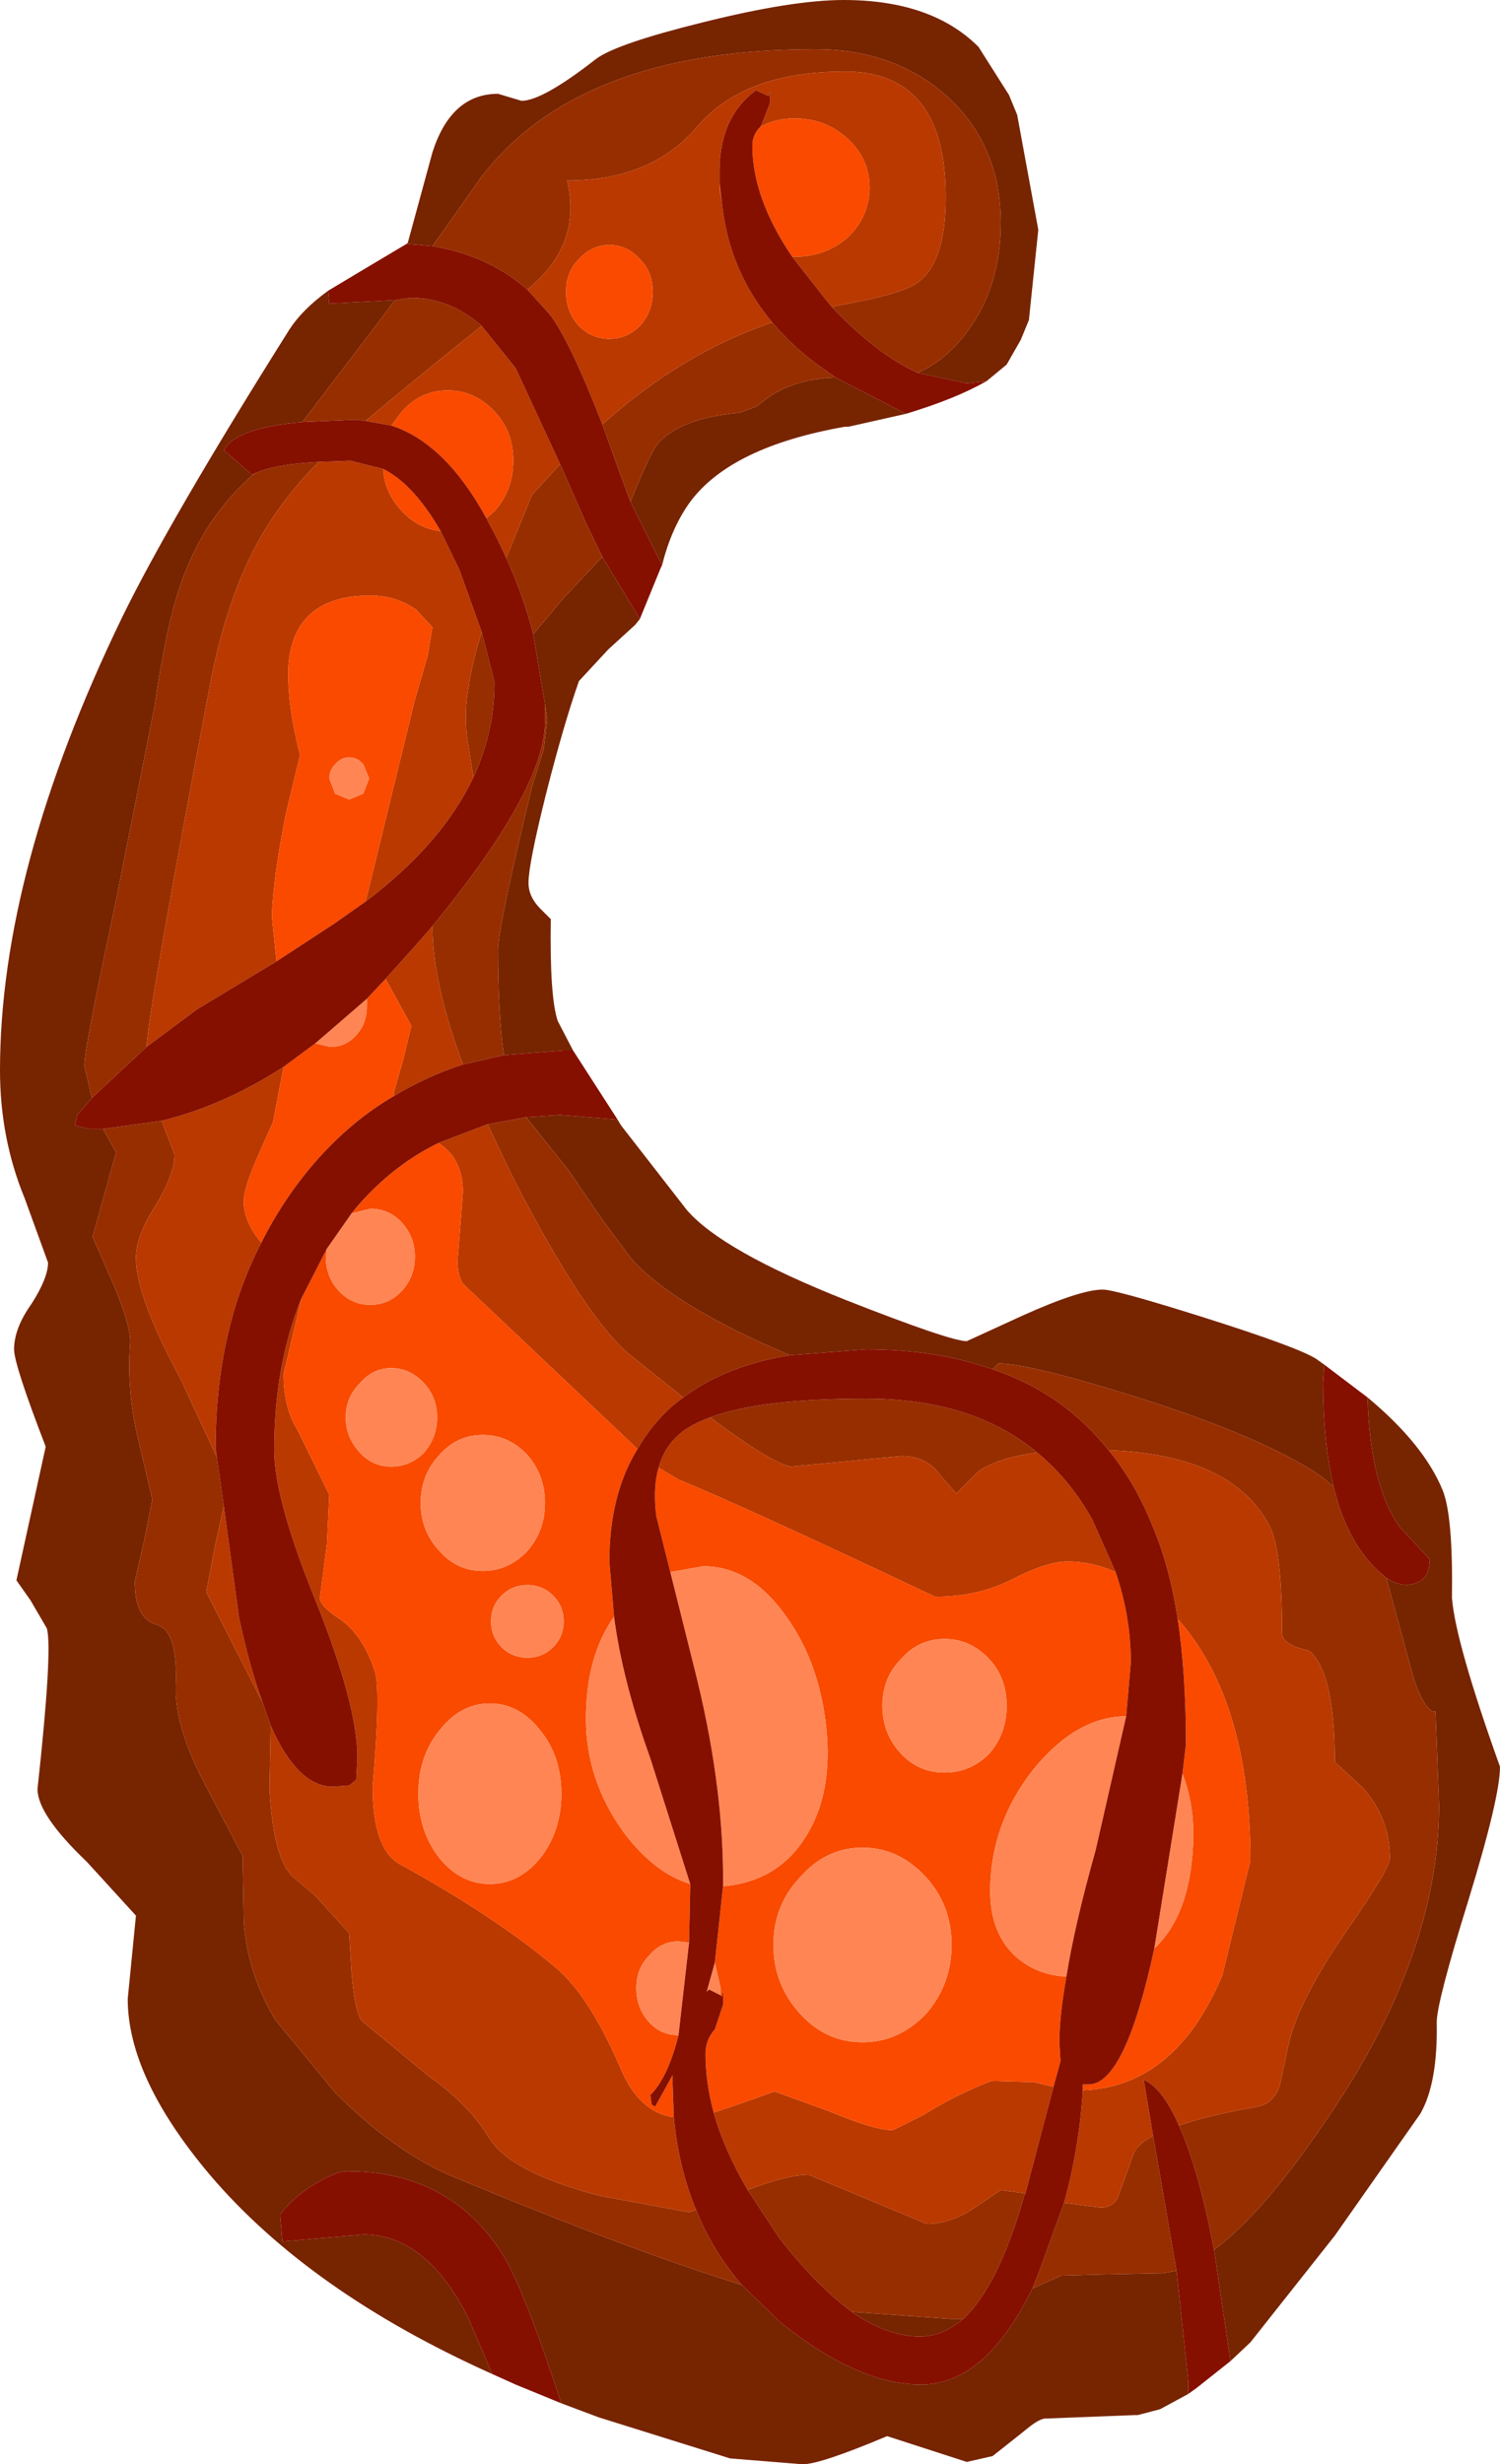 <?xml version="1.0" encoding="UTF-8" standalone="no"?>
<svg xmlns:ffdec="https://www.free-decompiler.com/flash" xmlns:xlink="http://www.w3.org/1999/xlink" ffdec:objectType="shape" height="105.1px" width="64.0px" xmlns="http://www.w3.org/2000/svg">
  <g transform="matrix(1.0, 0.0, 0.0, 1.0, -1.55, -1.7)">
    <path d="M40.7 17.6 Q41.95 17.05 42.85 15.8 44.25 13.9 44.25 11.2 44.25 7.9 41.95 5.8 39.7 3.8 36.35 3.8 26.2 3.8 22.05 9.3 L20.0 12.2 18.9 12.1 18.95 12.05 20.0 8.2 Q20.8 5.7 22.8 5.7 L23.8 6.0 Q24.7 6.0 27.0 4.2 27.9 3.55 31.55 2.65 35.35 1.7 37.55 1.7 41.3 1.7 43.3 3.7 L44.6 5.75 44.95 6.6 45.85 11.5 45.45 15.35 45.1 16.2 44.5 17.25 43.65 17.95 42.8 18.05 40.7 17.6 M27.25 25.45 L28.85 28.1 28.65 28.35 27.5 29.4 26.25 30.75 Q25.6 32.6 24.85 35.55 24.1 38.55 24.1 39.35 24.1 39.95 24.6 40.45 L25.05 40.9 Q25.0 44.25 25.35 45.25 L26.0 46.5 25.6 46.5 23.05 46.7 Q22.8 44.95 22.8 42.2 22.8 41.25 24.25 35.25 L24.75 33.65 24.9 32.4 24.8 31.7 24.3 28.75 25.6 27.2 27.25 25.45 M29.8 25.8 L28.45 23.1 Q29.3 21.0 29.6 20.65 30.5 19.55 33.1 19.3 L33.8 19.05 34.4 18.6 Q35.55 17.85 37.2 17.8 L40.2 19.35 37.75 19.9 37.6 19.9 Q32.75 20.75 31.0 23.1 30.2 24.2 29.8 25.8 M15.55 14.1 L15.6 14.65 18.4 14.5 17.65 15.5 14.45 19.7 Q11.6 19.95 11.1 20.9 L12.3 21.95 12.4 21.9 Q10.3 23.7 9.3 26.5 8.65 28.3 8.15 31.8 L6.45 40.35 Q5.15 46.4 5.15 47.15 L5.45 48.45 5.5 48.5 4.85 49.25 4.75 49.7 5.35 49.85 5.95 49.85 6.5 50.85 5.5 54.45 6.4 56.5 Q7.15 58.3 7.1 59.0 6.95 61.05 7.45 63.1 L8.05 65.65 7.7 67.4 7.3 69.15 Q7.3 70.75 8.25 71.0 9.15 71.25 9.05 73.65 9.0 75.4 10.4 78.0 L11.9 80.85 11.95 83.65 Q12.1 85.85 13.3 87.85 L15.85 90.95 Q18.35 93.45 20.8 94.5 28.5 97.7 33.2 99.15 L34.85 100.75 Q38.15 103.4 40.85 103.4 43.6 103.4 45.6 99.3 L46.85 98.75 48.7 98.7 51.15 98.65 51.75 98.55 52.25 103.25 52.25 103.8 51.05 104.45 50.1 104.7 50.0 104.7 46.15 104.85 Q45.9 104.85 45.35 105.3 L44.85 105.7 43.9 106.45 42.8 106.7 39.4 105.6 Q36.55 106.8 35.8 106.8 L32.7 106.55 27.1 104.8 25.5 104.2 Q23.9 99.3 23.0 97.85 20.75 94.3 16.35 94.3 15.95 94.3 15.15 94.75 14.15 95.3 13.5 96.15 L13.6 97.3 17.05 97.0 Q19.75 97.0 21.55 100.6 L22.55 102.95 Q14.75 99.45 10.5 94.45 7.0 90.3 7.0 86.95 L7.35 83.4 5.25 81.1 Q3.15 79.1 3.15 78.0 3.8 72.05 3.55 71.15 L2.85 69.95 2.25 69.1 3.5 63.4 Q2.15 59.9 2.15 59.25 2.15 58.35 2.9 57.3 3.6 56.2 3.6 55.55 L2.6 52.8 Q1.55 50.25 1.55 47.35 1.55 38.8 6.75 28.05 8.8 23.85 13.9 15.75 14.45 14.9 15.55 14.1 M27.9 49.45 L28.05 49.7 30.85 53.3 Q32.35 55.05 37.65 57.15 42.1 58.9 42.8 58.9 L45.2 57.8 Q47.65 56.7 48.6 56.7 49.15 56.7 52.95 57.9 56.9 59.15 57.7 59.65 L58.05 59.9 58.0 60.65 Q58.0 63.2 58.45 65.1 L57.9 64.65 Q55.45 63.0 50.1 61.3 45.45 59.85 44.15 59.85 L43.9 60.1 Q41.5 59.25 38.5 59.25 L35.25 59.5 Q30.3 57.4 28.5 55.4 L27.2 53.65 25.8 51.6 24.0 49.35 25.45 49.25 27.9 49.45 M59.9 61.3 Q62.3 63.3 63.1 65.25 63.55 66.35 63.5 69.85 63.65 71.75 65.55 77.05 65.55 78.35 64.2 82.75 62.85 87.1 62.85 87.95 62.9 90.55 62.15 91.85 L58.5 97.05 54.9 101.6 54.05 102.4 53.35 97.65 Q55.45 96.1 58.15 92.1 62.95 85.1 62.95 78.7 L62.8 74.7 Q62.4 74.75 61.9 73.4 L60.7 69.0 Q61.3 69.4 61.85 69.25 62.55 69.1 62.55 68.2 L61.25 66.8 Q60.0 65.0 59.9 61.3 M42.65 100.6 Q41.75 101.35 40.8 101.35 39.4 101.35 37.9 100.3 L42.1 100.6 42.65 100.6" fill="#772400" fill-rule="evenodd" stroke="none"/>
    <path d="M20.0 12.2 L22.05 9.3 Q26.2 3.8 36.35 3.8 39.7 3.8 41.95 5.8 44.25 7.9 44.25 11.2 44.25 13.9 42.85 15.8 41.95 17.05 40.7 17.6 38.95 16.8 37.05 14.8 L37.2 14.75 Q40.05 14.25 40.7 13.75 41.9 12.9 41.9 10.1 41.9 4.75 37.6 4.75 33.3 4.75 31.3 7.1 29.35 9.4 25.75 9.4 26.4 12.15 24.05 14.05 22.4 12.6 20.0 12.2 M25.45 21.5 L26.55 24.0 27.25 25.45 25.6 27.2 24.3 28.75 Q23.9 27.15 23.15 25.5 L24.25 22.8 25.45 21.5 M28.45 23.1 L27.95 21.75 27.25 19.8 Q30.65 16.75 34.5 15.45 35.45 16.6 36.85 17.55 L37.2 17.8 Q35.55 17.85 34.4 18.6 L33.8 19.05 33.1 19.3 Q30.5 19.55 29.6 20.65 29.3 21.0 28.45 23.1 M18.4 14.5 L19.05 14.4 Q20.75 14.4 22.1 15.6 18.8 18.25 17.15 19.65 L16.75 19.6 14.45 19.7 17.65 15.5 18.4 14.5 M51.75 98.55 L51.15 98.65 48.7 98.7 46.85 98.75 45.6 99.3 45.9 98.55 46.95 95.65 48.5 95.85 Q49.05 95.85 49.25 95.4 L49.9 93.6 Q50.05 93.15 50.75 92.8 L51.3 95.95 51.75 98.55 M33.2 99.15 Q28.5 97.7 20.8 94.5 18.35 93.45 15.85 90.95 L13.3 87.85 Q12.1 85.85 11.95 83.65 L11.9 80.85 10.4 78.0 Q9.0 75.4 9.05 73.65 9.15 71.25 8.25 71.0 7.3 70.75 7.3 69.15 L7.7 67.4 8.05 65.65 7.45 63.1 Q6.95 61.05 7.1 59.0 7.15 58.3 6.4 56.5 L5.5 54.45 6.5 50.85 5.95 49.85 8.45 49.5 9.0 50.95 Q9.0 51.75 8.2 53.1 7.35 54.4 7.35 55.35 7.35 57.0 9.25 60.5 L10.8 63.85 11.1 65.95 10.75 67.5 10.35 69.6 12.75 74.3 13.1 75.3 13.05 78.0 Q13.2 80.85 14.0 81.7 L15.0 82.55 16.45 84.15 16.55 85.85 Q16.7 87.55 17.0 87.9 L19.85 90.25 Q21.55 91.45 22.4 92.85 23.3 94.35 27.15 95.35 L30.95 96.05 31.25 95.95 Q31.95 97.7 33.2 99.15 M5.5 48.5 L5.45 48.45 5.15 47.15 Q5.15 46.4 6.45 40.35 L8.15 31.8 Q8.65 28.3 9.3 26.5 10.3 23.7 12.4 21.9 13.25 21.5 15.15 21.4 13.3 23.25 12.25 25.4 11.15 27.65 10.55 30.7 7.9 44.65 7.8 46.35 L5.5 48.5 M22.1 28.65 L22.65 30.8 Q22.65 32.9 21.75 34.85 L21.55 33.6 Q21.3 32.3 21.55 30.95 21.65 30.15 22.1 28.65 M20.0 41.2 Q24.8 35.35 24.8 32.5 L24.8 31.7 24.9 32.4 24.75 33.65 24.25 35.25 Q22.8 41.25 22.8 42.2 22.8 44.95 23.05 46.7 L21.3 47.1 Q20.0 43.6 20.0 41.2 M43.9 60.1 L44.15 59.85 Q45.45 59.85 50.1 61.3 55.45 63.0 57.9 64.65 L58.45 65.1 Q59.0 67.4 60.3 68.65 L60.7 69.0 61.9 73.4 Q62.4 74.75 62.8 74.7 L62.95 78.7 Q62.95 85.1 58.15 92.1 55.45 96.1 53.35 97.65 L53.3 97.4 Q52.65 94.1 51.85 92.35 53.15 91.9 55.2 91.55 55.9 91.4 56.15 90.65 L56.55 88.8 Q57.0 86.95 59.0 84.05 60.85 81.4 60.85 80.95 60.85 79.25 59.7 77.95 L58.5 76.85 Q58.5 73.0 57.4 72.1 56.25 71.85 56.25 71.35 56.25 67.9 55.75 66.85 54.2 63.75 48.85 63.55 46.9 61.1 43.9 60.1 M35.25 59.5 Q32.5 59.95 30.7 61.3 L28.45 59.5 Q26.5 57.9 23.4 51.85 L22.35 49.65 24.0 49.35 25.8 51.6 27.2 53.65 28.5 55.4 Q30.3 57.4 35.25 59.5 M31.85 62.15 Q34.0 61.35 38.5 61.35 43.05 61.35 45.8 63.65 44.2 63.85 43.3 64.45 L42.35 65.4 41.65 64.6 Q41.1 63.8 40.0 63.8 L35.3 64.25 Q34.45 64.1 31.85 62.15 M45.3 95.25 L45.25 95.35 Q44.15 99.2 42.65 100.6 L42.1 100.6 37.9 100.3 Q36.4 99.2 34.8 97.15 L33.45 95.1 Q35.15 94.45 36.05 94.45 L41.1 96.55 Q42.1 96.55 43.15 95.85 L44.25 95.1 45.3 95.25" fill="#972e00" fill-rule="evenodd" stroke="none"/>
    <path d="M24.05 14.05 Q26.4 12.15 25.75 9.4 29.35 9.4 31.3 7.1 33.3 4.75 37.6 4.75 41.9 4.75 41.9 10.1 41.9 12.9 40.7 13.75 40.05 14.25 37.2 14.75 L37.05 14.8 36.8 14.5 35.35 12.65 35.45 12.65 Q36.8 12.65 37.75 11.8 38.65 10.9 38.65 9.7 38.65 8.5 37.75 7.65 36.8 6.75 35.45 6.75 34.65 6.75 34.0 7.1 L34.05 7.0 34.4 6.1 34.4 5.6 34.35 5.8 33.8 5.55 Q32.25 6.7 32.25 9.0 L32.25 9.5 32.25 9.7 32.35 10.35 Q32.65 13.25 34.5 15.45 30.65 16.75 27.25 19.8 25.85 16.2 25.0 15.1 L24.05 14.05 M28.85 12.75 Q28.3 12.15 27.55 12.15 26.8 12.15 26.25 12.75 25.7 13.3 25.7 14.15 25.7 15.0 26.25 15.6 26.8 16.15 27.55 16.15 28.3 16.15 28.85 15.6 29.4 15.0 29.4 14.15 29.4 13.3 28.85 12.75 M22.1 15.6 L23.55 17.4 25.45 21.5 24.25 22.8 23.15 25.5 22.8 24.75 22.3 23.8 22.65 23.5 Q23.45 22.6 23.45 21.35 23.45 20.1 22.65 19.25 21.8 18.35 20.65 18.35 19.5 18.35 18.7 19.25 L18.25 19.85 17.15 19.65 Q18.8 18.25 22.1 15.6 M15.15 21.4 L16.5 21.35 17.9 21.7 Q17.95 22.7 18.7 23.5 19.4 24.25 20.35 24.35 L21.15 26.0 22.1 28.65 Q21.65 30.15 21.55 30.95 21.3 32.3 21.55 33.6 L21.75 34.85 Q20.4 37.7 17.15 40.15 L19.25 31.55 19.8 29.65 20.0 28.45 19.3 27.7 Q18.45 27.1 17.35 27.1 14.05 27.1 13.85 30.15 13.8 31.75 14.35 33.9 L13.75 36.4 Q13.2 39.15 13.15 40.8 L13.35 42.7 9.95 44.75 7.8 46.35 Q7.9 44.65 10.55 30.7 11.15 27.65 12.25 25.4 13.3 23.25 15.15 21.4 M18.0 43.45 L19.3 42.0 20.0 41.2 Q20.0 43.6 21.3 47.1 19.75 47.6 18.35 48.45 L18.35 48.3 18.75 46.9 19.1 45.45 18.0 43.45 M8.45 49.5 Q11.1 48.85 13.65 47.2 L13.2 49.55 12.6 50.9 Q11.95 52.35 11.95 52.95 11.95 53.8 12.7 54.7 10.75 58.45 10.75 63.45 L10.8 63.85 9.25 60.5 Q7.35 57.0 7.35 55.35 7.35 54.4 8.2 53.1 9.0 51.75 9.0 50.95 L8.45 49.5 M30.7 61.3 L30.25 61.65 Q29.35 62.45 28.75 63.5 L27.75 62.55 21.3 56.45 Q21.0 55.95 21.1 55.15 L21.3 52.55 Q21.3 51.1 20.25 50.45 L22.35 49.65 23.4 51.85 Q26.5 57.9 28.45 59.5 L30.7 61.3 M30.3 92.0 Q30.5 94.15 31.25 95.95 L30.95 96.05 27.15 95.35 Q23.3 94.35 22.4 92.85 21.55 91.45 19.85 90.25 L17.0 87.9 Q16.7 87.55 16.55 85.85 L16.45 84.15 15.0 82.55 14.0 81.7 Q13.2 80.85 13.05 78.0 L13.1 75.3 Q14.25 77.9 15.75 77.9 L16.45 77.85 16.75 77.6 16.8 76.65 Q16.8 74.45 15.05 70.05 13.25 65.65 13.25 63.55 13.25 59.95 14.4 57.1 L14.05 58.6 13.65 60.3 Q13.65 61.75 14.25 62.7 L15.6 65.45 15.5 67.55 15.2 69.85 Q15.2 70.2 16.05 70.75 17.05 71.45 17.55 73.0 17.8 73.85 17.45 77.9 17.45 80.55 18.6 81.2 22.7 83.45 25.3 85.65 26.7 86.85 28.0 89.85 28.8 91.8 30.3 92.0 M29.65 64.3 Q29.95 63.2 30.9 62.6 31.3 62.35 31.85 62.15 34.45 64.1 35.3 64.25 L40.0 63.8 Q41.1 63.8 41.65 64.6 L42.35 65.4 43.3 64.45 Q44.2 63.85 45.8 63.65 47.2 64.8 48.15 66.5 L49.15 68.75 Q48.15 68.3 47.1 68.3 46.2 68.3 44.75 69.05 43.3 69.8 41.45 69.8 33.3 65.95 30.5 64.8 L29.65 64.3 M46.5 90.7 L45.3 95.25 44.25 95.1 43.15 95.85 Q42.1 96.55 41.1 96.55 L36.05 94.45 Q35.15 94.45 33.45 95.1 32.45 93.4 32.0 91.8 L33.05 91.45 34.6 90.9 36.95 91.75 Q38.85 92.55 39.65 92.55 L40.95 91.9 Q42.3 91.05 43.85 90.45 L45.65 90.5 46.5 90.7 M11.1 65.95 L11.75 70.7 Q12.2 72.8 12.75 74.3 L10.35 69.6 10.75 67.5 11.1 65.95 M48.85 63.55 Q54.2 63.75 55.75 66.85 56.25 67.9 56.25 71.35 56.25 71.85 57.4 72.1 58.5 73.0 58.5 76.85 L59.7 77.95 Q60.85 79.25 60.85 80.95 60.85 81.4 59.0 84.05 57.0 86.95 56.55 88.8 L56.15 90.65 Q55.9 91.4 55.2 91.55 53.15 91.9 51.85 92.35 51.15 90.75 50.35 90.4 L50.75 92.8 Q50.05 93.15 49.9 93.6 L49.25 95.4 Q49.05 95.85 48.5 95.85 L46.95 95.65 Q47.6 93.3 47.75 90.85 51.7 90.7 53.7 85.95 L54.9 81.05 Q54.9 74.25 51.8 70.75 51.45 68.5 50.75 66.85 50.0 64.95 48.85 63.55" fill="#ba3900" fill-rule="evenodd" stroke="none"/>
    <path d="M34.0 7.1 Q34.65 6.75 35.45 6.75 36.8 6.75 37.75 7.65 38.65 8.5 38.65 9.7 38.65 10.9 37.75 11.8 36.8 12.65 35.45 12.65 L35.35 12.65 Q33.65 10.15 33.65 7.9 33.65 7.45 34.0 7.1 M32.35 10.35 L32.25 9.7 32.25 9.5 32.35 10.35 M28.85 12.75 Q29.4 13.3 29.4 14.15 29.4 15.0 28.85 15.6 28.3 16.15 27.55 16.15 26.8 16.15 26.25 15.6 25.7 15.0 25.7 14.15 25.7 13.3 26.25 12.75 26.8 12.15 27.55 12.15 28.3 12.15 28.85 12.75 M18.25 19.85 L18.7 19.25 Q19.5 18.35 20.65 18.35 21.8 18.35 22.65 19.25 23.45 20.1 23.45 21.35 23.45 22.6 22.65 23.5 L22.3 23.8 Q20.55 20.6 18.25 19.85 M17.9 21.7 Q19.2 22.35 20.35 24.35 19.4 24.25 18.7 23.5 17.95 22.7 17.9 21.7 M17.15 40.15 L15.8 41.1 13.35 42.7 13.15 40.8 Q13.2 39.15 13.75 36.4 L14.35 33.9 Q13.8 31.75 13.85 30.15 14.05 27.1 17.35 27.1 18.45 27.1 19.3 27.7 L20.0 28.45 19.8 29.65 19.25 31.55 17.15 40.15 M15.85 35.55 L16.45 35.8 17.05 35.55 17.3 34.9 17.05 34.3 Q16.8 34.0 16.45 34.0 16.1 34.0 15.85 34.3 15.6 34.55 15.6 34.9 L15.85 35.55 M13.65 47.2 L15.0 46.2 15.65 46.35 Q16.3 46.35 16.75 45.85 17.2 45.35 17.2 44.65 L17.2 44.3 18.0 43.45 19.1 45.45 18.75 46.9 18.35 48.3 18.35 48.45 Q16.55 49.5 15.05 51.2 13.65 52.8 12.7 54.7 11.95 53.8 11.95 52.95 11.95 52.35 12.6 50.9 L13.2 49.55 13.65 47.2 M28.75 63.5 Q27.55 65.45 27.55 68.3 L27.75 70.65 Q26.55 72.35 26.55 75.0 26.55 77.65 28.2 79.9 29.5 81.6 31.0 82.05 L31.0 82.2 30.95 84.55 30.5 84.5 Q29.75 84.5 29.25 85.1 28.7 85.65 28.7 86.5 28.7 87.35 29.25 87.95 29.75 88.5 30.5 88.5 30.05 90.3 29.3 91.05 L29.35 91.45 29.5 91.55 30.25 90.2 30.25 90.6 30.3 92.0 Q28.8 91.8 28.0 89.85 26.7 86.85 25.3 85.65 22.7 83.45 18.6 81.2 17.45 80.55 17.45 77.9 17.8 73.85 17.55 73.0 17.05 71.45 16.05 70.75 15.2 70.2 15.2 69.85 L15.5 67.55 15.6 65.45 14.25 62.7 Q13.65 61.75 13.65 60.3 L14.05 58.6 14.4 57.1 15.5 54.95 15.45 55.3 Q15.45 56.15 16.0 56.75 16.55 57.35 17.35 57.35 18.15 57.35 18.7 56.75 19.25 56.15 19.25 55.3 19.25 54.45 18.7 53.85 18.15 53.25 17.35 53.25 L16.55 53.45 16.75 53.2 Q18.3 51.4 20.25 50.45 21.3 51.1 21.3 52.55 L21.1 55.15 Q21.0 55.95 21.3 56.45 L27.75 62.55 28.75 63.5 M30.15 68.75 L29.55 66.35 Q29.4 65.15 29.65 64.3 L30.5 64.8 Q33.3 65.95 41.45 69.8 43.3 69.8 44.75 69.05 46.2 68.3 47.1 68.3 48.15 68.3 49.15 68.75 49.8 70.65 49.8 72.6 L49.6 74.9 Q47.5 74.9 45.65 77.15 43.8 79.5 43.8 82.35 43.8 84.2 44.95 85.2 45.85 85.95 47.05 86.0 46.75 87.7 46.75 88.8 L46.8 89.6 46.5 90.7 45.65 90.5 43.85 90.45 Q42.3 91.05 40.95 91.9 L39.65 92.55 Q38.85 92.55 36.95 91.75 L34.6 90.9 33.05 91.45 32.0 91.8 Q31.65 90.5 31.65 89.3 31.65 88.7 32.05 88.25 L32.4 87.2 32.4 86.6 32.35 86.85 32.3 86.8 32.3 86.5 32.05 85.4 32.4 82.15 Q34.75 81.95 35.95 80.0 37.1 78.15 36.8 75.35 36.5 72.6 35.1 70.65 33.6 68.5 31.55 68.5 L30.15 68.75 M22.15 62.9 Q21.05 62.9 20.3 63.75 19.5 64.6 19.5 65.8 19.5 67.0 20.3 67.85 21.05 68.7 22.15 68.7 23.25 68.7 24.05 67.85 24.8 67.0 24.8 65.8 24.8 64.6 24.05 63.75 23.25 62.9 22.15 62.9 M25.15 71.95 Q25.6 71.5 25.6 70.85 25.6 70.2 25.15 69.75 24.7 69.3 24.05 69.3 23.4 69.3 22.95 69.75 22.5 70.2 22.5 70.85 22.5 71.5 22.95 71.95 23.4 72.4 24.05 72.4 24.7 72.4 25.15 71.95 M18.25 60.05 Q17.45 60.05 16.9 60.7 16.3 61.3 16.3 62.15 16.3 63.0 16.9 63.65 17.45 64.25 18.25 64.25 19.05 64.25 19.65 63.65 20.2 63.0 20.2 62.15 20.2 61.3 19.65 60.7 19.05 60.05 18.25 60.05 M40.0 76.5 Q40.75 77.3 41.85 77.3 42.95 77.3 43.75 76.5 44.5 75.65 44.5 74.45 44.5 73.25 43.75 72.45 42.95 71.6 41.85 71.6 40.75 71.6 40.0 72.45 39.2 73.25 39.2 74.45 39.2 75.65 40.0 76.5 M35.7 81.75 Q34.55 82.95 34.55 84.65 34.55 86.35 35.7 87.6 36.8 88.8 38.35 88.8 39.9 88.8 41.05 87.6 42.15 86.35 42.15 84.65 42.15 82.95 41.05 81.75 39.9 80.5 38.35 80.5 36.8 80.5 35.7 81.75 M20.3 75.5 Q19.4 76.6 19.4 78.2 19.4 79.8 20.3 80.95 21.2 82.05 22.45 82.05 23.7 82.05 24.6 80.95 25.5 79.8 25.5 78.2 25.5 76.6 24.6 75.5 23.7 74.35 22.45 74.35 21.2 74.35 20.3 75.5 M51.8 70.75 Q54.9 74.25 54.9 81.05 L53.7 85.95 Q51.7 90.7 47.75 90.85 L47.75 90.6 48.0 90.6 Q49.55 90.6 50.8 84.8 52.3 83.4 52.45 80.45 52.55 78.75 52.0 77.35 L52.15 76.1 Q52.15 73.1 51.8 70.75" fill="#f94a00" fill-rule="evenodd" stroke="none"/>
    <path d="M15.85 35.55 L15.6 34.9 Q15.6 34.55 15.85 34.3 16.1 34.0 16.45 34.0 16.8 34.0 17.05 34.3 L17.3 34.9 17.05 35.55 16.45 35.8 15.85 35.55 M15.0 46.2 L17.2 44.3 17.2 44.65 Q17.2 45.35 16.75 45.85 16.3 46.35 15.65 46.35 L15.0 46.2 M27.75 70.65 Q28.1 73.35 29.3 76.7 L31.0 82.05 Q29.5 81.6 28.2 79.9 26.55 77.65 26.55 75.0 26.55 72.35 27.75 70.65 M30.95 84.55 L30.5 88.5 Q29.75 88.5 29.25 87.95 28.7 87.35 28.7 86.5 28.7 85.65 29.25 85.1 29.75 84.5 30.5 84.5 L30.95 84.55 M16.55 53.45 L17.35 53.25 Q18.15 53.25 18.7 53.85 19.25 54.45 19.25 55.3 19.25 56.15 18.7 56.75 18.15 57.35 17.35 57.35 16.55 57.35 16.0 56.75 15.45 56.15 15.45 55.3 L15.5 54.95 16.55 53.45 M49.6 74.9 L48.3 80.6 Q47.4 83.8 47.05 86.0 45.85 85.95 44.95 85.2 43.8 84.2 43.8 82.35 43.8 79.5 45.65 77.15 47.5 74.9 49.6 74.9 M32.3 86.8 L31.8 86.55 31.7 86.65 32.05 85.4 32.3 86.5 32.3 86.8 M32.4 82.15 L32.4 81.8 Q32.4 77.65 31.15 72.75 L30.15 68.75 31.55 68.5 Q33.6 68.5 35.1 70.65 36.5 72.6 36.8 75.35 37.1 78.15 35.95 80.0 34.75 81.95 32.4 82.15 M25.15 71.95 Q24.7 72.4 24.05 72.4 23.4 72.4 22.95 71.95 22.5 71.5 22.5 70.85 22.5 70.2 22.95 69.75 23.4 69.3 24.05 69.3 24.7 69.3 25.15 69.75 25.6 70.2 25.6 70.85 25.6 71.5 25.15 71.95 M22.15 62.9 Q23.25 62.9 24.05 63.75 24.8 64.6 24.8 65.8 24.8 67.0 24.05 67.85 23.25 68.7 22.15 68.7 21.05 68.7 20.3 67.85 19.5 67.0 19.5 65.8 19.5 64.6 20.3 63.75 21.05 62.9 22.15 62.9 M18.25 60.05 Q19.05 60.05 19.65 60.7 20.2 61.3 20.2 62.15 20.2 63.0 19.65 63.65 19.05 64.25 18.25 64.25 17.45 64.25 16.9 63.65 16.3 63.0 16.3 62.15 16.3 61.3 16.9 60.7 17.45 60.05 18.25 60.05 M20.3 75.5 Q21.2 74.35 22.45 74.35 23.7 74.35 24.6 75.5 25.5 76.6 25.5 78.2 25.5 79.8 24.6 80.95 23.7 82.05 22.45 82.05 21.2 82.05 20.3 80.95 19.4 79.8 19.4 78.2 19.4 76.6 20.3 75.5 M35.7 81.75 Q36.8 80.5 38.35 80.5 39.9 80.5 41.05 81.75 42.15 82.95 42.15 84.65 42.15 86.35 41.05 87.6 39.9 88.8 38.35 88.8 36.8 88.8 35.7 87.6 34.55 86.35 34.55 84.65 34.55 82.95 35.7 81.75 M40.0 76.5 Q39.2 75.65 39.2 74.45 39.2 73.25 40.0 72.45 40.75 71.6 41.85 71.6 42.95 71.6 43.75 72.45 44.5 73.25 44.5 74.45 44.5 75.65 43.75 76.5 42.95 77.3 41.85 77.3 40.75 77.3 40.0 76.5 M52.0 77.35 Q52.55 78.75 52.45 80.45 52.3 83.4 50.8 84.8 L52.0 77.35" fill="#ff8654" fill-rule="evenodd" stroke="none"/>
    <path d="M40.7 17.6 L42.8 18.05 43.65 17.95 Q42.35 18.7 40.2 19.35 L37.2 17.8 36.85 17.55 Q35.45 16.6 34.5 15.45 32.65 13.25 32.35 10.35 L32.25 9.5 32.25 9.0 Q32.25 6.7 33.8 5.55 L34.35 5.8 34.4 5.6 34.4 6.1 34.05 7.0 34.0 7.1 Q33.65 7.45 33.65 7.9 33.65 10.15 35.35 12.65 L36.8 14.5 37.05 14.8 Q38.95 16.8 40.7 17.6 M18.9 12.1 L20.0 12.2 Q22.4 12.6 24.05 14.05 L25.0 15.1 Q25.85 16.2 27.25 19.8 L27.95 21.75 28.45 23.1 29.8 25.8 29.75 25.9 28.85 28.1 27.25 25.45 26.55 24.0 25.45 21.5 23.55 17.4 22.1 15.6 Q20.75 14.4 19.05 14.4 L18.4 14.5 15.6 14.65 15.55 14.1 16.8 13.35 18.9 12.1 M22.3 23.8 L22.8 24.75 23.15 25.5 Q23.9 27.15 24.3 28.75 L24.8 31.7 24.8 32.5 Q24.8 35.35 20.0 41.2 L19.3 42.0 18.0 43.45 17.2 44.3 15.0 46.2 13.65 47.2 Q11.1 48.85 8.45 49.5 L5.95 49.85 5.35 49.85 4.75 49.7 4.85 49.25 5.5 48.5 7.8 46.35 9.95 44.75 13.35 42.7 15.8 41.1 17.15 40.15 Q20.4 37.7 21.75 34.85 22.65 32.9 22.65 30.8 L22.1 28.65 21.15 26.0 20.35 24.35 Q19.2 22.35 17.9 21.7 L16.5 21.35 15.15 21.4 Q13.25 21.5 12.4 21.9 L12.3 21.95 11.1 20.9 Q11.6 19.95 14.45 19.7 L16.75 19.6 17.15 19.65 18.25 19.85 Q20.55 20.6 22.3 23.8 M22.55 102.95 L21.55 100.6 Q19.75 97.0 17.05 97.0 L13.6 97.3 13.5 96.15 Q14.15 95.3 15.15 94.75 15.95 94.3 16.35 94.3 20.75 94.3 23.0 97.85 23.9 99.3 25.5 104.2 L23.55 103.4 22.55 102.95 M52.25 103.8 L52.25 103.25 51.75 98.55 51.3 95.95 50.75 92.8 50.35 90.4 Q51.15 90.75 51.85 92.35 52.65 94.1 53.3 97.4 L53.35 97.65 54.05 102.4 52.6 103.55 52.25 103.8 M45.6 99.3 Q43.6 103.4 40.85 103.4 38.15 103.4 34.85 100.75 L33.2 99.15 Q31.95 97.7 31.25 95.95 30.5 94.15 30.3 92.0 L30.25 90.6 30.25 90.2 29.5 91.55 29.35 91.45 29.3 91.05 Q30.05 90.3 30.5 88.5 L30.95 84.55 31.0 82.2 31.0 82.05 29.3 76.7 Q28.1 73.35 27.75 70.65 L27.55 68.3 Q27.55 65.45 28.75 63.5 29.35 62.45 30.25 61.65 L30.7 61.3 Q32.5 59.95 35.25 59.5 L38.5 59.25 Q41.5 59.25 43.9 60.1 46.9 61.1 48.85 63.55 50.0 64.95 50.75 66.85 51.45 68.5 51.8 70.75 52.15 73.1 52.15 76.1 L52.0 77.35 50.8 84.8 Q49.55 90.6 48.0 90.6 L47.75 90.6 47.75 90.85 Q47.6 93.3 46.95 95.65 L45.9 98.55 45.6 99.3 M18.35 48.45 Q19.75 47.6 21.3 47.1 L23.05 46.7 25.6 46.5 26.0 46.5 27.9 49.45 25.45 49.25 24.0 49.35 22.35 49.65 20.25 50.45 Q18.3 51.4 16.75 53.2 L16.55 53.45 15.5 54.95 14.4 57.1 Q13.25 59.95 13.25 63.55 13.25 65.65 15.05 70.05 16.8 74.45 16.8 76.65 L16.75 77.6 16.45 77.85 15.75 77.9 Q14.25 77.9 13.1 75.3 L12.75 74.3 Q12.2 72.8 11.75 70.7 L11.1 65.95 10.8 63.85 10.75 63.45 Q10.75 58.45 12.7 54.7 13.65 52.8 15.05 51.2 16.55 49.5 18.35 48.45 M58.05 59.9 L59.9 61.3 Q60.0 65.0 61.25 66.8 L62.55 68.2 Q62.55 69.1 61.85 69.25 61.3 69.4 60.7 69.0 L60.3 68.65 Q59.0 67.4 58.45 65.1 58.0 63.2 58.0 60.65 L58.05 59.9 M29.65 64.3 Q29.4 65.15 29.55 66.35 L30.15 68.75 31.15 72.75 Q32.4 77.65 32.4 81.8 L32.4 82.15 32.05 85.4 31.7 86.65 31.8 86.55 32.3 86.8 32.35 86.85 32.4 86.6 32.4 87.2 32.05 88.25 Q31.65 88.7 31.65 89.3 31.65 90.5 32.0 91.8 32.45 93.4 33.45 95.1 L34.8 97.15 Q36.4 99.2 37.9 100.3 39.4 101.35 40.8 101.35 41.75 101.35 42.65 100.6 44.15 99.2 45.25 95.35 L45.3 95.25 46.5 90.7 46.8 89.6 46.75 88.8 Q46.75 87.7 47.05 86.0 47.4 83.8 48.3 80.6 L49.6 74.9 49.8 72.6 Q49.8 70.65 49.15 68.75 L48.15 66.5 Q47.2 64.8 45.8 63.65 43.05 61.35 38.5 61.35 34.0 61.35 31.85 62.15 31.3 62.35 30.9 62.6 29.95 63.2 29.65 64.3" fill="#851000" fill-rule="evenodd" stroke="none"/>
  </g>
</svg>
